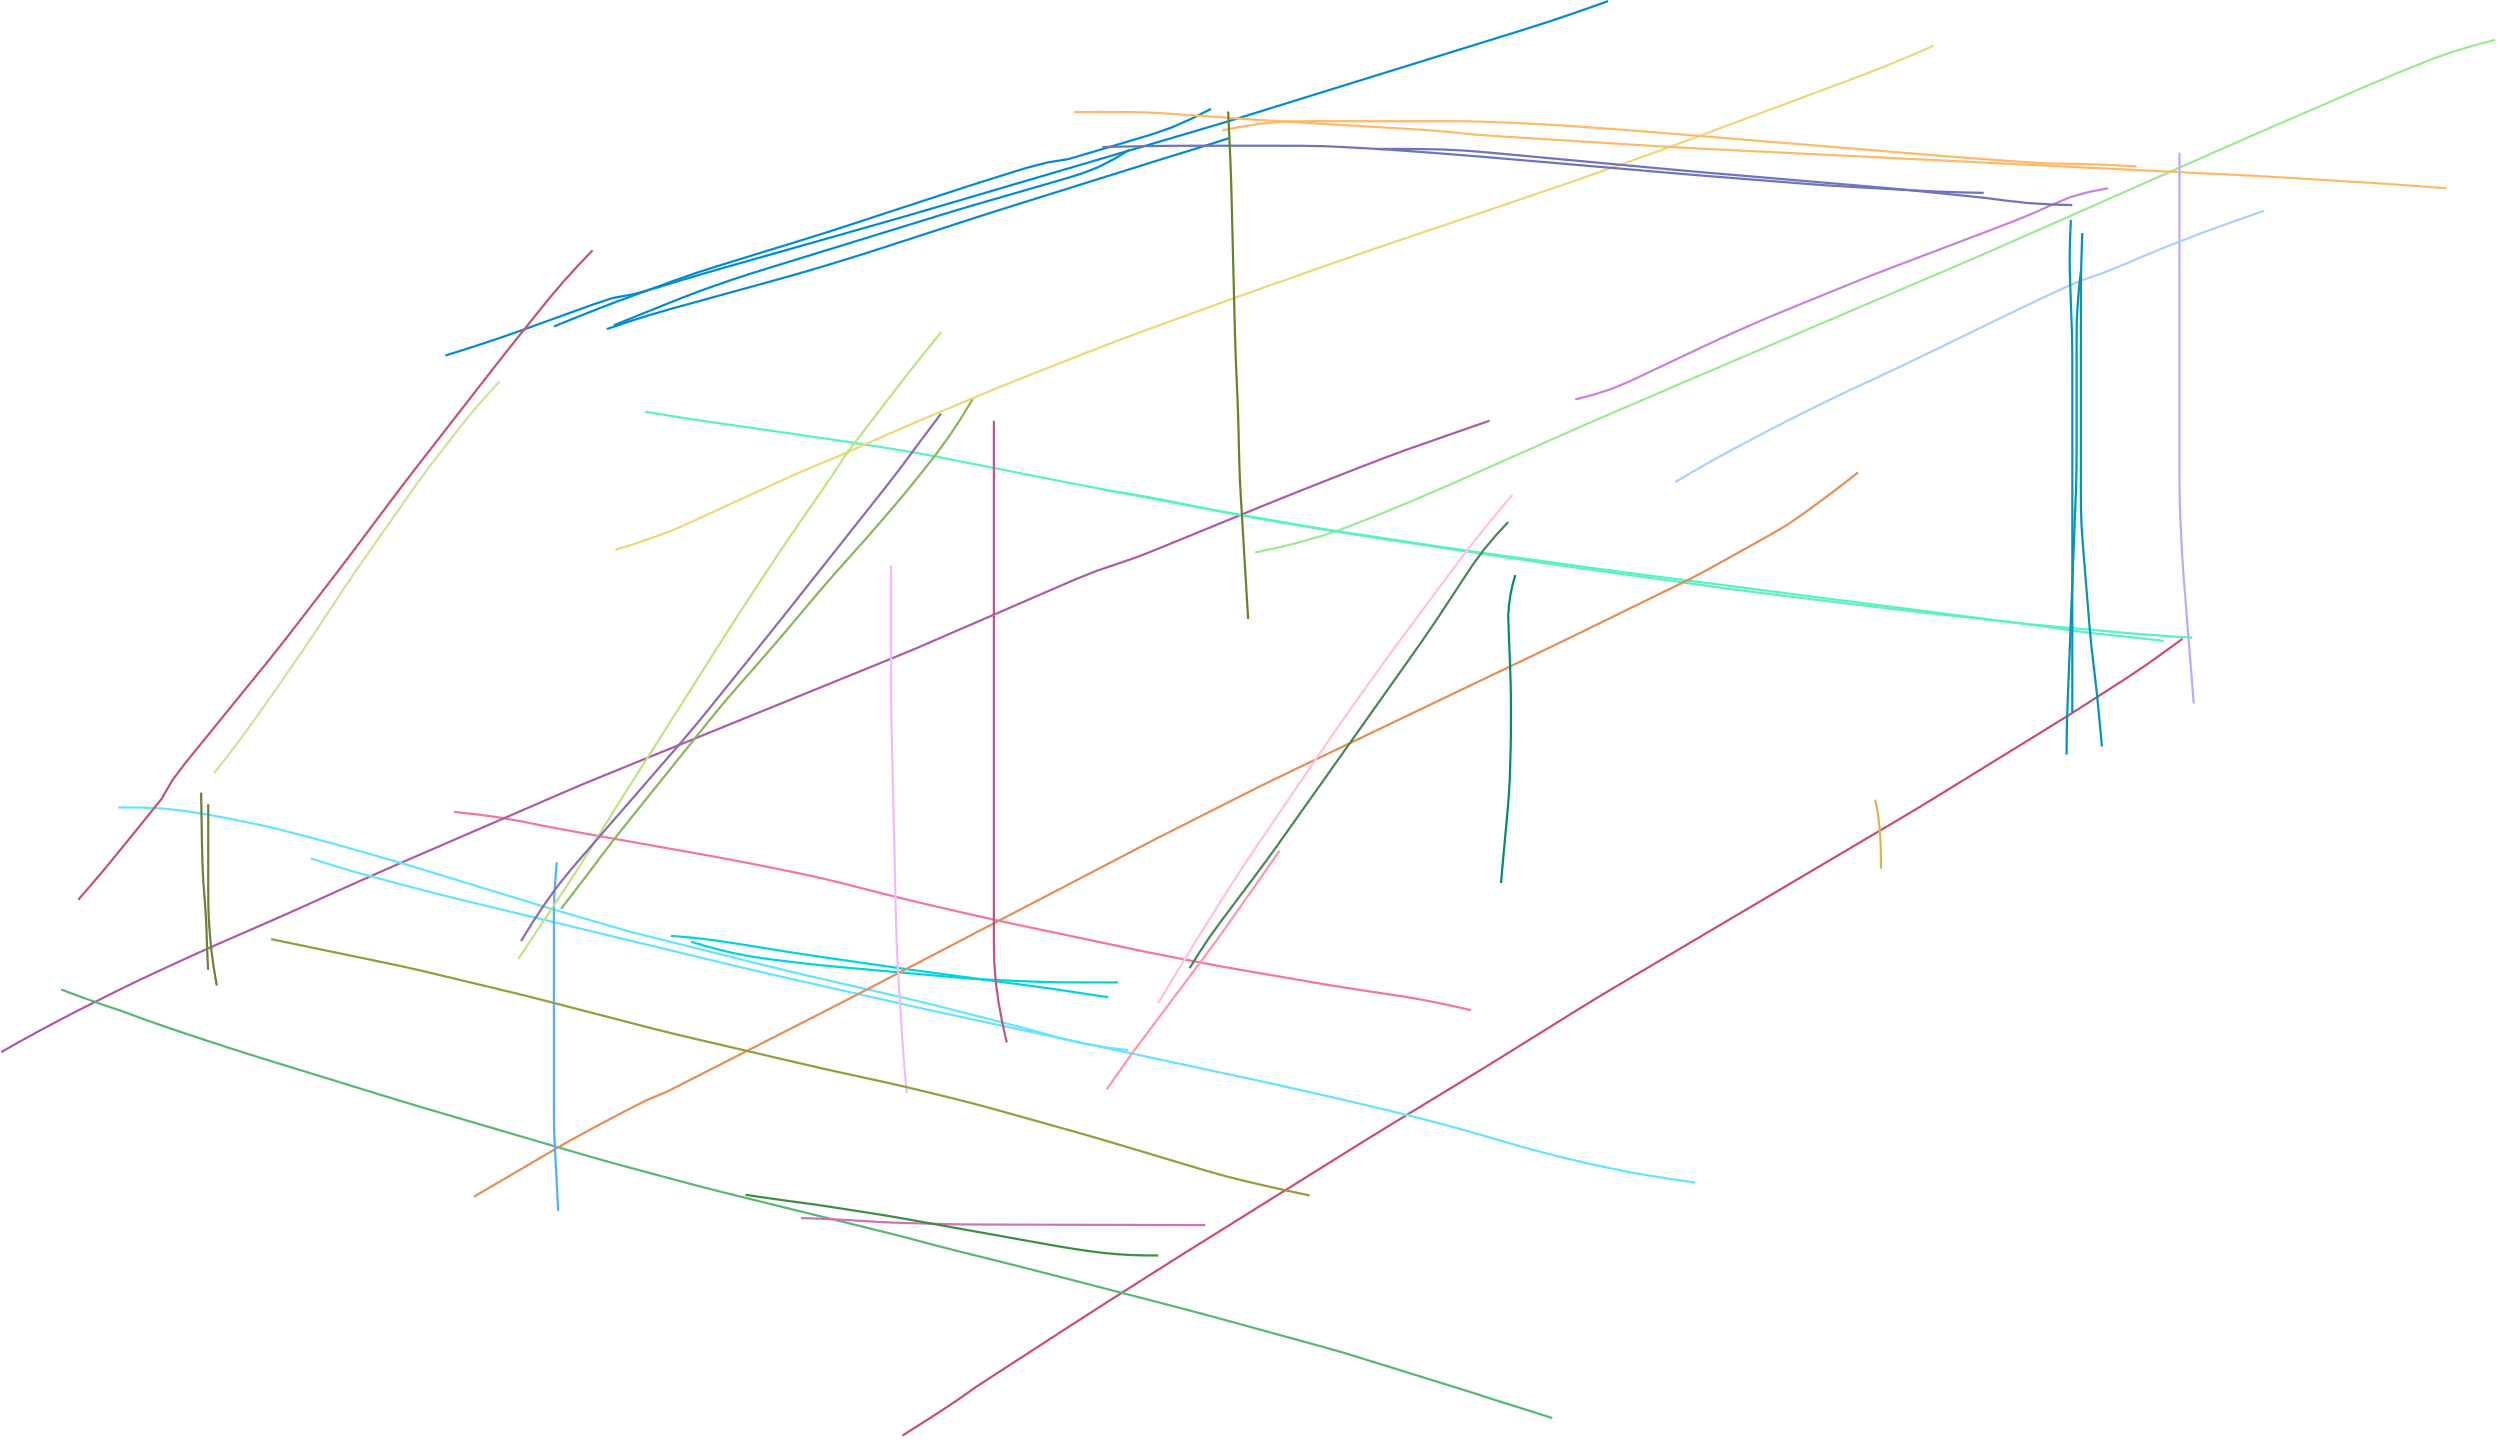 <?xml version="1.0" encoding="utf-8" ?>
<svg baseProfile="full" height="324.507" version="1.1" viewBox="0,0,563.507,324.507" width="563.507" xmlns="http://www.w3.org/2000/svg" xmlns:ev="http://www.w3.org/2001/xml-events" xmlns:xlink="http://www.w3.org/1999/xlink"><defs><style type="text/css"><![CDATA[
	.background { fill: white; }
	.line { stroke: firebrick; stroke-width: .1mm; }
	.blacksquare { fill: indigo; }
	.whitesquare { fill: white; }
]]></style></defs><rect class="background" height="100%" width="100%" x="0" y="0" /><path d="M 355.062 90.035 L 359.238 88.957 L 363.338 87.622 L 367.317 85.962 L 371.217 84.117 L 375.116 82.273 L 379.015 80.429 L 382.914 78.585 L 386.821 76.756 L 390.748 74.973 L 394.694 73.231 L 398.653 71.519 L 402.637 69.868 L 406.632 68.239 L 410.626 66.612 L 414.621 64.985 L 418.616 63.359 L 422.625 61.769 L 426.652 60.223 L 430.684 58.691 L 434.717 57.161 L 438.75 55.631 L 442.782 54.1 L 446.815 52.57 L 450.847 51.037 L 454.869 49.478 L 458.852 47.825 L 462.776 46.036 L 466.765 44.397 L 470.916 43.24 L 475.156 42.453" fill="none" id="0" stroke="#c583d9" stroke-width="0.5" /><path d="M 102.318 183.019 L 107.262 183.539 L 112.189 184.2 L 117.085 185.063 L 121.961 186.033 L 126.845 186.957 L 131.734 187.859 L 136.627 188.738 L 141.522 189.609 L 146.416 190.48 L 151.311 191.35 L 156.206 192.221 L 161.099 193.101 L 165.985 194.017 L 170.863 194.976 L 175.738 195.951 L 180.609 196.944 L 185.462 198.019 L 190.291 199.203 L 195.107 200.435 L 199.925 201.661 L 204.75 202.857 L 209.588 204.001 L 214.433 205.117 L 219.278 206.227 L 224.129 207.316 L 228.988 208.368 L 233.851 209.398 L 238.715 210.427 L 243.579 211.455 L 248.443 212.484 L 253.307 213.512 L 258.174 214.525 L 263.049 215.498 L 267.929 216.447 L 272.812 217.382 L 277.704 218.27 L 282.601 219.123 L 287.5 219.967 L 292.4 220.811 L 297.299 221.654 L 302.204 222.465 L 307.116 223.23 L 312.032 223.973 L 316.948 224.714 L 321.841 225.592 L 326.71 226.591 L 331.559 227.691" fill="none" id="1" stroke="#f375a0" stroke-width="0.5" /><path d="M 282.941 124.522 L 287.794 123.483 L 292.615 122.306 L 297.391 120.96 L 302.101 119.399 L 306.729 117.608 L 311.339 115.769 L 315.926 113.877 L 320.506 111.965 L 325.066 110.006 L 329.605 108.002 L 334.142 105.99 L 338.679 103.979 L 343.215 101.968 L 347.752 99.956 L 352.289 97.946 L 356.831 95.946 L 361.384 93.971 L 365.941 92.006 L 370.498 90.041 L 375.056 88.078 L 379.616 86.121 L 384.179 84.171 L 388.744 82.223 L 393.308 80.275 L 397.872 78.327 L 402.436 76.378 L 407 74.43 L 411.564 72.482 L 416.129 70.534 L 420.693 68.586 L 425.257 66.638 L 429.821 64.689 L 434.385 62.741 L 438.95 60.793 L 443.512 58.84 L 448.066 56.87 L 452.611 54.876 L 457.15 52.87 L 461.689 50.863 L 466.227 48.856 L 470.766 46.849 L 475.304 44.842 L 479.843 42.835 L 484.381 40.828 L 488.92 38.821 L 493.459 36.813 L 497.997 34.806 L 502.536 32.8 L 507.079 30.802 L 511.63 28.823 L 516.184 26.852 L 520.739 24.882 L 525.294 22.912 L 529.849 20.943 L 534.405 18.977 L 538.976 17.045 L 543.568 15.162 L 548.174 13.316 L 552.858 11.675 L 557.61 10.247 L 562.409 8.984" fill="none" id="2" stroke="#9de993" stroke-width="0.5" /><path d="M 0.254 237.15 L 4.604 234.694 L 8.981 232.287 L 13.393 229.944 L 17.827 227.644 L 22.288 225.396 L 26.757 223.164 L 31.25 220.98 L 35.775 218.863 L 40.31 216.77 L 44.855 214.697 L 49.419 212.666 L 53.995 210.663 L 58.574 208.664 L 63.147 206.655 L 67.709 204.621 L 72.264 202.568 L 76.816 200.51 L 81.37 198.459 L 85.935 196.429 L 90.512 194.428 L 95.095 192.442 L 99.68 190.457 L 104.264 188.472 L 108.848 186.487 L 113.432 184.502 L 118.016 182.517 L 122.601 180.532 L 127.185 178.549 L 131.782 176.593 L 136.404 174.697 L 141.031 172.814 L 145.658 170.931 L 150.284 169.048 L 154.911 167.165 L 159.538 165.282 L 164.165 163.399 L 168.792 161.516 L 173.419 159.634 L 178.046 157.751 L 182.673 155.868 L 187.3 153.985 L 191.927 152.102 L 196.554 150.219 L 201.181 148.336 L 205.8 146.433 L 210.387 144.456 L 214.971 142.47 L 219.554 140.483 L 224.138 138.497 L 228.721 136.51 L 233.305 134.524 L 237.888 132.537 L 242.472 130.551 L 247.107 128.696 L 251.84 127.102 L 256.558 125.467 L 261.201 123.625 L 265.823 121.73 L 270.445 119.836 L 275.068 117.942 L 279.69 116.048 L 284.314 114.157 L 288.945 112.284 L 293.584 110.432 L 298.227 108.589 L 302.875 106.759 L 307.532 104.95 L 312.194 103.157 L 316.877 101.418 L 321.596 99.778 L 326.305 98.112 L 331.022 96.467 L 335.744 94.837" fill="none" id="3" stroke="#ad5ba7" stroke-width="0.5" /><path d="M 248.813 110.408 L 253.68 111.167 L 258.536 111.992 L 263.377 112.902 L 268.2 113.904 L 273.033 114.856 L 277.884 115.715 L 282.736 116.565 L 287.588 117.415 L 292.44 118.264 L 297.297 119.086 L 302.164 119.848 L 307.034 120.585 L 311.905 121.319 L 316.776 122.053 L 321.647 122.787 L 326.518 123.519 L 331.393 124.229 L 336.271 124.909 L 341.151 125.579 L 346.032 126.248 L 350.912 126.918 L 355.792 127.587 L 360.672 128.257 L 365.553 128.92 L 370.437 129.563 L 375.323 130.192 L 380.208 130.822 L 385.094 131.452 L 389.979 132.082 L 394.865 132.712 L 399.75 133.341 L 404.636 133.971 L 409.521 134.601 L 414.407 135.231 L 419.292 135.861 L 424.178 136.49 L 429.063 137.12 L 433.949 137.75 L 438.834 138.38 L 443.72 139.01 L 448.605 139.639 L 453.491 140.269 L 458.376 140.9 L 463.259 141.55 L 468.131 142.274 L 473.019 142.887 L 477.921 143.373 L 482.817 143.917 L 487.713 144.458" fill="none" id="4" stroke="#58f2c3" stroke-width="0.5" /><path d="M 145.461 92.8 L 150.361 93.611 L 155.264 94.394 L 160.176 95.124 L 165.092 95.826 L 170.008 96.534 L 174.923 97.243 L 179.838 97.951 L 184.753 98.661 L 189.666 99.38 L 194.574 100.14 L 199.478 100.92 L 204.38 101.715 L 209.269 102.585 L 214.143 103.534 L 219.015 104.498 L 223.887 105.461 L 228.758 106.424 L 233.63 107.387 L 238.502 108.349 L 243.376 109.3 L 248.254 110.23 L 253.133 111.151 L 258.013 112.072 L 262.893 112.992 L 267.773 113.913 L 272.653 114.833 L 277.533 115.753 L 282.416 116.656 L 287.308 117.513 L 292.205 118.334 L 297.104 119.148 L 302.003 119.958 L 306.907 120.743 L 311.816 121.493 L 316.727 122.228 L 321.638 122.962 L 326.55 123.697 L 331.461 124.431 L 336.372 125.166 L 341.283 125.9 L 346.195 126.634 L 351.109 127.353 L 356.026 128.048 L 360.944 128.732 L 365.863 129.416 L 370.781 130.1 L 375.7 130.784 L 380.619 131.468 L 385.537 132.151 L 390.457 132.824 L 395.382 133.463 L 400.311 134.07 L 405.24 134.671 L 410.17 135.271 L 415.099 135.872 L 420.029 136.472 L 424.958 137.072 L 429.889 137.661 L 434.824 138.214 L 439.76 138.759 L 444.696 139.304 L 449.632 139.85 L 454.568 140.392 L 459.508 140.902 L 464.453 141.353 L 469.4 141.791 L 474.346 142.229 L 479.292 142.677 L 484.242 143.075 L 489.196 143.417 L 494.152 143.73" fill="none" id="5" stroke="#58f2c3" stroke-width="0.5" /><path d="M 203.415 323.585 L 207.632 320.901 L 211.842 318.205 L 216.005 315.439 L 220.088 312.556 L 224.278 309.831 L 228.473 307.113 L 232.668 304.395 L 236.863 301.677 L 241.058 298.959 L 245.259 296.25 L 249.471 293.559 L 253.689 290.876 L 257.907 288.194 L 262.127 285.516 L 266.357 282.852 L 270.596 280.203 L 274.837 277.557 L 279.078 274.912 L 283.319 272.266 L 287.56 269.62 L 291.801 266.975 L 296.042 264.329 L 300.283 261.684 L 304.524 259.039 L 308.771 256.402 L 313.029 253.785 L 317.297 251.183 L 321.567 248.584 L 325.837 245.986 L 330.108 243.388 L 334.372 240.781 L 338.625 238.155 L 342.871 235.516 L 347.115 232.876 L 351.359 230.235 L 355.605 227.598 L 359.867 224.985 L 364.153 222.415 L 368.455 219.869 L 372.759 217.328 L 377.063 214.786 L 381.367 212.244 L 385.671 209.702 L 389.975 207.161 L 394.279 204.619 L 398.583 202.077 L 402.887 199.535 L 407.192 196.994 L 411.496 194.452 L 415.8 191.91 L 420.104 189.369 L 424.408 186.827 L 428.709 184.281 L 432.998 181.713 L 437.263 179.106 L 441.519 176.485 L 445.774 173.863 L 450.03 171.24 L 454.285 168.618 L 458.54 165.995 L 462.795 163.372 L 467.041 160.734 L 471.255 158.046 L 475.451 155.33 L 479.661 152.635 L 483.801 149.834 L 487.876 146.939 L 491.918 143.999" fill="none" id="6" stroke="#c94e76" stroke-width="0.5" /><path d="M 13.776 223.035 L 18.458 224.787 L 23.167 226.464 L 27.901 228.067 L 32.592 229.793 L 37.309 231.448 L 42.041 233.058 L 46.791 234.615 L 51.543 236.166 L 56.302 237.693 L 61.078 239.17 L 65.855 240.64 L 70.633 242.11 L 75.41 243.581 L 80.187 245.051 L 84.965 246.522 L 89.744 247.987 L 94.53 249.428 L 99.325 250.841 L 104.121 252.249 L 108.918 253.656 L 113.714 255.064 L 118.51 256.471 L 123.307 257.878 L 128.103 259.285 L 132.903 260.681 L 137.714 262.036 L 142.538 263.347 L 147.365 264.644 L 152.193 265.941 L 157.023 267.225 L 161.865 268.469 L 166.715 269.677 L 171.569 270.872 L 176.422 272.067 L 181.276 273.262 L 186.13 274.457 L 190.983 275.651 L 195.837 276.846 L 200.691 278.042 L 205.532 279.285 L 210.359 280.583 L 215.199 281.831 L 220.05 283.036 L 224.901 284.242 L 229.749 285.459 L 234.592 286.697 L 239.432 287.946 L 244.271 289.198 L 249.111 290.449 L 253.95 291.701 L 258.789 292.952 L 263.628 294.205 L 268.464 295.471 L 273.291 296.768 L 278.113 298.085 L 282.934 299.406 L 287.755 300.726 L 292.576 302.047 L 297.397 303.37 L 302.208 304.724 L 306.988 306.187 L 311.762 307.667 L 316.537 309.147 L 321.311 310.626 L 326.086 312.106 L 330.86 313.586 L 335.615 315.129 L 340.383 316.63 L 345.153 318.122 L 349.911 319.656" fill="none" id="7" stroke="#57b870" stroke-width="0.5" /><path d="M 180.556 274.547 L 183.592 274.654 L 186.628 274.78 L 189.663 274.928 L 192.696 275.1 L 195.728 275.287 L 198.761 275.469 L 201.797 275.592 L 204.834 275.686 L 207.871 275.769 L 210.908 275.85 L 213.946 275.926 L 216.983 275.984 L 220.022 276.007 L 223.06 276.019 L 226.098 276.027 L 229.136 276.035 L 232.175 276.043 L 235.213 276.051 L 238.251 276.059 L 241.29 276.067 L 244.328 276.075 L 247.366 276.083 L 250.405 276.091 L 253.443 276.099 L 256.481 276.107 L 259.519 276.115 L 262.558 276.123 L 265.596 276.131 L 268.634 276.139 L 271.673 276.147" fill="none" id="8" stroke="#d271bb" stroke-width="0.5" /><path d="M 167.999 269.308 L 171.104 269.765 L 174.21 270.211 L 177.318 270.645 L 180.428 271.062 L 183.536 271.49 L 186.641 271.948 L 189.742 272.428 L 192.842 272.912 L 195.942 273.396 L 199.043 273.88 L 202.136 274.406 L 205.226 274.955 L 208.315 275.508 L 211.403 276.062 L 214.492 276.616 L 217.581 277.17 L 220.669 277.724 L 223.758 278.278 L 226.847 278.832 L 229.936 279.386 L 233.024 279.94 L 236.113 280.494 L 239.204 281.037 L 242.301 281.539 L 245.405 281.998 L 248.518 282.39 L 251.642 282.685 L 254.773 282.878 L 257.91 282.971 L 261.048 282.986" fill="none" id="9" stroke="#3d8e43" stroke-width="0.5" /><path d="M 151.257 210.957 L 154.562 211.229 L 157.863 211.558 L 161.155 211.958 L 164.436 212.439 L 167.712 212.959 L 170.986 213.487 L 174.261 214.016 L 177.535 214.54 L 180.813 215.05 L 184.093 215.539 L 187.375 216.016 L 190.658 216.49 L 193.941 216.964 L 197.223 217.438 L 200.506 217.909 L 203.791 218.372 L 207.076 218.824 L 210.363 219.268 L 213.65 219.709 L 216.938 220.151 L 220.225 220.592 L 223.512 221.033 L 226.799 221.474 L 230.086 221.916 L 233.373 222.36 L 236.658 222.819 L 239.94 223.298 L 243.22 223.79 L 246.5 224.283 L 249.779 224.781" fill="none" id="10" stroke="#00d4db" stroke-width="0.5" /><path d="M 155.764 212.267 L 158.863 213.185 L 161.983 214.028 L 165.125 214.786 L 168.293 215.423 L 171.483 215.936 L 174.687 216.365 L 177.895 216.758 L 181.104 217.138 L 184.317 217.492 L 187.533 217.808 L 190.752 218.101 L 193.971 218.39 L 197.191 218.678 L 200.41 218.967 L 203.629 219.255 L 206.848 219.543 L 210.067 219.832 L 213.286 220.12 L 216.506 220.404 L 219.728 220.657 L 222.956 220.83 L 226.184 220.976 L 229.413 221.115 L 232.643 221.247 L 235.873 221.353 L 239.104 221.415 L 242.336 221.436 L 245.568 221.439 L 248.8 221.44 L 252.033 221.434" fill="none" id="11" stroke="#00d4db" stroke-width="0.5" /><path d="M 70.121 193.496 L 74.819 194.994 L 79.54 196.421 L 84.295 197.726 L 89.063 198.988 L 93.83 200.25 L 98.602 201.493 L 103.389 202.678 L 108.183 203.838 L 112.976 204.995 L 117.77 206.153 L 122.564 207.31 L 127.358 208.468 L 132.151 209.625 L 136.945 210.783 L 141.739 211.94 L 146.533 213.098 L 151.326 214.255 L 156.12 215.413 L 160.914 216.57 L 165.708 217.727 L 170.507 218.86 L 175.315 219.959 L 180.125 221.046 L 184.935 222.133 L 189.746 223.22 L 194.556 224.307 L 199.366 225.394 L 204.176 226.481 L 208.988 227.561 L 213.806 228.614 L 218.628 229.648 L 223.45 230.681 L 228.272 231.714 L 233.094 232.748 L 237.916 233.781 L 242.738 234.814 L 247.56 235.848 L 252.382 236.881 L 257.204 237.914 L 262.026 238.948 L 266.848 239.981 L 271.67 241.014 L 276.492 242.047 L 281.314 243.082 L 286.132 244.132 L 290.944 245.215 L 295.754 246.302 L 300.563 247.395 L 305.367 248.51 L 310.167 249.64 L 314.965 250.781 L 319.749 251.978 L 324.517 253.236 L 329.279 254.517 L 334.021 255.871 L 338.75 257.27 L 343.491 258.627 L 348.256 259.9 L 353.035 261.114 L 357.841 262.222 L 362.658 263.277 L 367.493 264.248 L 372.353 265.087 L 377.225 265.85 L 382.107 266.543" fill="none" id="12" stroke="#64e4ff" stroke-width="0.5" /><path d="M 26.655 182 L 31.646 182.013 L 36.631 182.242 L 41.593 182.777 L 46.521 183.567 L 51.428 184.474 L 56.32 185.463 L 61.199 186.514 L 66.035 187.746 L 70.858 189.03 L 75.681 190.314 L 80.482 191.677 L 85.28 193.049 L 90.075 194.432 L 94.853 195.874 L 99.626 197.332 L 104.399 198.791 L 109.172 200.25 L 113.945 201.708 L 118.717 203.167 L 123.49 204.625 L 128.28 206.028 L 133.072 207.42 L 137.865 208.813 L 142.664 210.182 L 147.505 211.394 L 152.348 212.599 L 157.192 213.803 L 162.035 215.008 L 166.878 216.213 L 171.721 217.418 L 176.565 218.617 L 181.424 219.758 L 186.287 220.88 L 191.15 222.002 L 196.013 223.123 L 200.876 224.245 L 205.738 225.37 L 210.589 226.545 L 215.424 227.779 L 220.26 229.014 L 225.095 230.25 L 229.927 231.5 L 234.743 232.808 L 239.552 234.142 L 244.41 235.284 L 249.333 236.105 L 254.286 236.713" fill="none" id="13" stroke="#64e4ff" stroke-width="0.5" /><path d="M 106.825 269.745 L 111.109 267.236 L 115.392 264.724 L 119.674 262.212 L 123.959 259.704 L 128.251 257.21 L 132.608 254.829 L 136.995 252.506 L 141.383 250.183 L 145.817 247.95 L 150.399 246.039 L 154.822 243.784 L 159.245 241.53 L 163.669 239.275 L 168.092 237.02 L 172.515 234.766 L 176.938 232.511 L 181.361 230.257 L 185.785 228.002 L 190.201 225.735 L 194.606 223.444 L 199.009 221.15 L 203.411 218.855 L 207.814 216.561 L 212.216 214.266 L 216.619 211.972 L 221.022 209.677 L 225.424 207.383 L 229.827 205.088 L 234.23 202.794 L 238.632 200.499 L 243.035 198.205 L 247.437 195.91 L 251.84 193.616 L 256.243 191.321 L 260.651 189.038 L 265.077 186.788 L 269.509 184.551 L 273.941 182.314 L 278.373 180.077 L 282.805 177.84 L 287.255 175.639 L 291.734 173.497 L 296.212 171.354 L 300.691 169.211 L 305.169 167.069 L 309.648 164.926 L 314.126 162.784 L 318.605 160.641 L 323.083 158.499 L 327.562 156.356 L 332.041 154.214 L 336.519 152.071 L 340.998 149.928 L 345.476 147.786 L 349.954 145.641 L 354.421 143.475 L 358.88 141.294 L 363.34 139.112 L 367.8 136.93 L 372.259 134.748 L 376.717 132.564 L 381.175 130.379 L 385.56 128.05 L 389.896 125.633 L 394.233 123.216 L 398.569 120.798 L 402.856 118.294 L 406.937 115.466 L 410.942 112.533 L 414.901 109.538 L 418.812 106.479" fill="none" id="14" stroke="#e68e54" stroke-width="0.5" /><path d="M 125.499 194.369 L 125.266 196.979 L 125.074 199.593 L 124.933 202.209 L 124.862 204.829 L 124.856 207.45 L 124.855 210.071 L 124.855 212.692 L 124.855 215.312 L 124.855 217.933 L 124.855 220.554 L 124.855 223.175 L 124.855 225.796 L 124.855 228.416 L 124.855 231.037 L 124.855 233.658 L 124.855 236.279 L 124.855 238.9 L 124.855 241.521 L 124.855 244.141 L 124.855 246.762 L 124.855 249.383 L 124.861 252.004 L 124.891 254.624 L 125.001 257.243 L 125.133 259.86 L 125.27 262.477 L 125.408 265.094 L 125.545 267.712 L 125.683 270.329 L 125.821 272.946" fill="none" id="15" stroke="#54aeff" stroke-width="0.5" /><path d="M 138.7 123.94 L 143.441 122.435 L 148.147 120.826 L 152.786 119.032 L 157.312 116.969 L 161.835 114.898 L 166.356 112.823 L 170.876 110.748 L 175.397 108.674 L 179.926 106.617 L 184.506 104.676 L 189.101 102.771 L 193.654 100.77 L 198.2 98.75 L 202.751 96.742 L 207.32 94.777 L 211.905 92.848 L 216.492 90.925 L 221.08 89.002 L 225.675 87.098 L 230.29 85.242 L 234.917 83.417 L 239.546 81.596 L 244.175 79.776 L 248.809 77.967 L 253.459 76.201 L 258.126 74.481 L 262.799 72.776 L 267.472 71.072 L 272.145 69.368 L 276.821 67.673 L 281.505 65.998 L 286.194 64.339 L 290.885 62.684 L 295.576 61.03 L 300.268 59.378 L 304.965 57.741 L 309.671 56.13 L 314.381 54.532 L 319.092 52.935 L 323.803 51.338 L 328.514 49.742 L 333.225 48.145 L 337.936 46.548 L 342.647 44.951 L 347.357 43.353 L 352.064 41.745 L 356.762 40.11 L 361.451 38.452 L 366.139 36.789 L 370.826 35.123 L 375.505 33.434 L 380.17 31.709 L 384.832 29.974 L 389.493 28.237 L 394.154 26.5 L 398.815 24.764 L 403.476 23.027 L 408.137 21.291 L 412.799 19.554 L 417.46 17.817 L 422.104 16.037 L 426.721 14.187 L 431.316 12.281 L 435.876 10.294" fill="none" id="16" stroke="#eed973" stroke-width="0.5" /><path d="M 100.386 80.14 L 105.14 78.646 L 109.878 77.103 L 114.599 75.508 L 119.292 73.829 L 123.979 72.136 L 128.665 70.442 L 133.352 68.749 L 138.071 67.179 L 142.968 66.273 L 147.765 64.922 L 152.533 63.474 L 157.306 62.042 L 162.093 60.656 L 166.887 59.294 L 171.681 57.935 L 176.476 56.577 L 181.271 55.219 L 186.066 53.861 L 190.86 52.503 L 195.655 51.145 L 200.449 49.782 L 205.238 48.404 L 210.021 47.007 L 214.803 45.602 L 219.584 44.197 L 224.365 42.791 L 229.146 41.386 L 233.927 39.98 L 238.708 38.575 L 243.489 37.169 L 248.27 35.764 L 253.052 34.358 L 257.833 32.953 L 262.614 31.547 L 267.395 30.142 L 272.175 28.733 L 276.95 27.306 L 281.714 25.845 L 286.474 24.37 L 291.234 22.893 L 295.993 21.416 L 300.753 19.939 L 305.512 18.462 L 310.272 16.985 L 315.031 15.508 L 319.791 14.031 L 324.55 12.554 L 329.31 11.077 L 334.069 9.6 L 338.829 8.123 L 343.588 6.644 L 348.337 5.135 L 353.062 3.55 L 357.772 1.922 L 362.467 0.254" fill="none" id="17" stroke="#008bd4" stroke-width="0.5" /><path d="M 138.378 73.301 L 142.181 71.769 L 145.985 70.238 L 149.789 68.707 L 153.596 67.185 L 157.424 65.716 L 161.285 64.338 L 165.16 62.998 L 169.058 61.725 L 172.973 60.506 L 176.891 59.299 L 180.81 58.092 L 184.728 56.885 L 188.647 55.678 L 192.566 54.471 L 196.484 53.264 L 200.403 52.057 L 204.321 50.85 L 208.24 49.643 L 212.159 48.438 L 216.082 47.246 L 220.014 46.081 L 223.952 44.939 L 227.891 43.802 L 231.831 42.666 L 235.77 41.529 L 239.708 40.386 L 243.629 39.186 L 247.455 37.715 L 251.107 35.854 L 254.608 33.722" fill="none" id="18" stroke="#008bd4" stroke-width="0.5" /><path d="M 124.855 73.592 L 129.376 71.751 L 133.913 69.949 L 138.469 68.195 L 143.048 66.503 L 147.634 64.83 L 152.22 63.159 L 156.828 61.545 L 161.477 60.058 L 166.141 58.617 L 170.807 57.18 L 175.472 55.744 L 180.138 54.307 L 184.799 52.858 L 189.448 51.37 L 194.089 49.855 L 198.728 48.336 L 203.368 46.818 L 208.007 45.299 L 212.647 43.781 L 217.288 42.268 L 221.937 40.781 L 226.597 39.324 L 231.258 37.876 L 235.98 36.638 L 240.8 35.866 L 245.482 34.485 L 250.163 33.099 L 254.843 31.712 L 259.523 30.323 L 264.132 28.715 L 268.6 26.75 L 272.96 24.554" fill="none" id="19" stroke="#008bd4" stroke-width="0.5" /><path d="M 136.768 74.174 L 141.403 72.6 L 146.068 71.115 L 150.769 69.749 L 155.487 68.447 L 160.207 67.148 L 164.927 65.849 L 169.647 64.55 L 174.366 63.25 L 179.081 61.934 L 183.782 60.568 L 188.468 59.151 L 193.146 57.711 L 197.811 56.225 L 202.467 54.714 L 207.122 53.201 L 211.778 51.688 L 216.434 50.175 L 221.091 48.668 L 225.756 47.185 L 230.427 45.719 L 235.098 44.256 L 239.77 42.793 L 244.441 41.33 L 249.113 39.867 L 253.785 38.404 L 258.456 36.941 L 263.126 35.472 L 267.809 34.047 L 272.48 32.584 L 277.146 31.102" fill="none" id="20" stroke="#008bd4" stroke-width="0.5" /><path d="M 242.052 25.282 L 247.05 25.239 L 252.049 25.254 L 257.048 25.293 L 262.041 25.534 L 267.028 25.873 L 272.015 26.218 L 277.002 26.563 L 281.989 26.906 L 286.977 27.237 L 291.966 27.539 L 296.956 27.837 L 301.946 28.134 L 306.936 28.432 L 311.926 28.73 L 316.916 29.027 L 321.905 29.345 L 326.885 29.77 L 331.857 30.283 L 336.842 30.656 L 341.831 30.968 L 346.82 31.28 L 351.809 31.592 L 356.798 31.904 L 361.787 32.216 L 366.777 32.528 L 371.766 32.84 L 376.755 33.143 L 381.746 33.419 L 386.739 33.671 L 391.732 33.916 L 396.725 34.161 L 401.718 34.406 L 406.71 34.651 L 411.703 34.896 L 416.696 35.142 L 421.689 35.387 L 426.682 35.632 L 431.675 35.877 L 436.667 36.122 L 441.66 36.367 L 446.653 36.613 L 451.646 36.858 L 456.639 37.103 L 461.632 37.348 L 466.624 37.593 L 471.617 37.838 L 476.61 38.083 L 481.603 38.329 L 486.596 38.574 L 491.589 38.819 L 496.581 39.064 L 501.574 39.309 L 506.567 39.558 L 511.558 39.83 L 516.548 40.13 L 521.538 40.434 L 526.527 40.739 L 531.517 41.043 L 536.506 41.349 L 541.493 41.698 L 546.478 42.065 L 551.462 42.453" fill="none" id="21" stroke="#fdb968" stroke-width="0.5" /><path d="M 275.536 29.356 L 280.368 28.437 L 285.239 27.755 L 290.141 27.353 L 295.059 27.32 L 299.978 27.319 L 304.896 27.319 L 309.815 27.319 L 314.734 27.319 L 319.652 27.319 L 324.571 27.319 L 329.489 27.323 L 334.407 27.441 L 339.321 27.636 L 344.236 27.847 L 349.148 28.095 L 354.056 28.414 L 358.963 28.762 L 363.869 29.112 L 368.773 29.485 L 373.676 29.881 L 378.578 30.283 L 383.48 30.686 L 388.382 31.089 L 393.284 31.492 L 398.186 31.895 L 403.089 32.297 L 407.991 32.7 L 412.893 33.103 L 417.795 33.506 L 422.697 33.909 L 427.599 34.312 L 432.501 34.714 L 437.403 35.116 L 442.307 35.506 L 447.212 35.872 L 452.117 36.229 L 457.023 36.58 L 461.934 36.861 L 466.852 36.923 L 471.769 37.036 L 476.684 37.241 L 481.595 37.505" fill="none" id="22" stroke="#fdb968" stroke-width="0.5" /><path d="M 310.631 33.576 L 315.538 33.557 L 320.446 33.602 L 325.353 33.699 L 330.254 33.95 L 335.146 34.351 L 340.033 34.799 L 344.92 35.252 L 349.807 35.706 L 354.694 36.159 L 359.581 36.613 L 364.467 37.066 L 369.354 37.52 L 374.241 37.973 L 379.129 38.42 L 384.018 38.85 L 388.907 39.269 L 393.798 39.686 L 398.688 40.103 L 403.578 40.521 L 408.468 40.938 L 413.358 41.355 L 418.248 41.772 L 423.138 42.192 L 428.026 42.634 L 432.909 43.125 L 437.792 43.615 L 442.675 44.107 L 447.556 44.622 L 452.424 45.25 L 457.303 45.779 L 462.202 46.078 L 467.107 46.236" fill="none" id="23" stroke="#6f73bc" stroke-width="0.5" /><path d="M 248.491 33.14 L 253.466 33.031 L 258.442 32.942 L 263.417 32.869 L 268.393 32.85 L 273.37 32.849 L 278.346 32.849 L 283.322 32.849 L 288.299 32.849 L 293.275 32.86 L 298.25 32.948 L 303.221 33.165 L 308.19 33.441 L 313.157 33.745 L 318.121 34.094 L 323.083 34.466 L 328.045 34.845 L 333.005 35.245 L 337.964 35.665 L 342.922 36.091 L 347.88 36.517 L 352.838 36.943 L 357.796 37.37 L 362.754 37.796 L 367.712 38.222 L 372.67 38.648 L 377.628 39.073 L 382.587 39.491 L 387.547 39.892 L 392.508 40.284 L 397.469 40.674 L 402.43 41.064 L 407.391 41.453 L 412.353 41.826 L 417.32 42.127 L 422.289 42.406 L 427.257 42.683 L 432.226 42.959 L 437.196 43.203 L 442.17 43.364 L 447.145 43.471" fill="none" id="24" stroke="#6f73bc" stroke-width="0.5" /><path d="M 212.109 74.902 L 209.039 78.687 L 205.998 82.494 L 202.992 86.329 L 200.023 90.193 L 197.059 94.061 L 194.096 97.929 L 191.132 101.797 L 188.458 105.871 L 185.719 109.901 L 182.937 113.902 L 180.155 117.902 L 177.408 121.927 L 174.704 125.98 L 172.014 130.044 L 169.325 134.107 L 166.656 138.184 L 164.027 142.287 L 161.418 146.402 L 158.808 150.517 L 156.198 154.632 L 153.588 158.747 L 150.979 162.862 L 148.369 166.977 L 145.759 171.092 L 143.149 175.207 L 140.54 179.323 L 137.941 183.445 L 135.383 187.592 L 132.834 191.745 L 130.241 195.87 L 127.569 199.945 L 124.878 204.008 L 122.187 208.071 L 119.497 212.133 L 116.806 216.196" fill="none" id="25" stroke="#bee481" stroke-width="0.5" /><path d="M 212.109 93.237 L 209.164 97.16 L 206.222 101.086 L 203.316 105.038 L 200.32 108.923 L 197.281 112.774 L 194.237 116.62 L 191.192 120.467 L 188.148 124.313 L 185.103 128.16 L 182.059 132.006 L 179.014 135.852 L 175.964 139.695 L 172.9 143.526 L 169.823 147.346 L 166.745 151.166 L 163.667 154.986 L 160.589 158.806 L 157.496 162.613 L 154.343 166.371 L 151.142 170.088 L 147.927 173.794 L 144.712 177.499 L 141.497 181.204 L 138.281 184.908 L 135.066 188.613 L 131.85 192.318 L 128.658 196.043 L 125.576 199.859 L 122.733 203.856 L 120.026 207.947 L 117.45 212.121" fill="none" id="26" stroke="#8f6aaf" stroke-width="0.5" /><path d="M 126.465 204.846 L 129.483 200.956 L 132.469 197.041 L 135.414 193.096 L 138.408 189.187 L 141.474 185.335 L 144.554 181.494 L 147.634 177.653 L 150.714 173.813 L 153.794 169.972 L 156.875 166.131 L 159.957 162.292 L 163.078 158.484 L 166.288 154.751 L 169.535 151.05 L 172.782 147.349 L 175.995 143.619 L 179.17 139.856 L 182.333 136.083 L 185.52 132.331 L 188.759 128.623 L 192.036 124.948 L 195.311 121.272 L 198.547 117.562 L 201.754 113.826 L 204.903 110.042 L 207.994 106.209 L 211.03 102.334 L 213.93 98.355 L 216.638 94.244 L 219.192 90.035" fill="none" id="27" stroke="#8bb658" stroke-width="0.5" /><path d="M 491.254 34.449 L 491.254 38.591 L 491.254 42.732 L 491.254 46.873 L 491.254 51.014 L 491.254 55.156 L 491.254 59.297 L 491.254 63.438 L 491.254 67.579 L 491.254 71.721 L 491.254 75.862 L 491.254 80.003 L 491.254 84.144 L 491.254 88.286 L 491.254 92.427 L 491.254 96.568 L 491.254 100.71 L 491.254 104.851 L 491.267 108.992 L 491.333 113.133 L 491.478 117.272 L 491.668 121.408 L 491.887 125.544 L 492.175 129.675 L 492.499 133.804 L 492.828 137.932 L 493.157 142.06 L 493.487 146.188 L 493.816 150.316 L 494.145 154.444 L 494.474 158.573" fill="none" id="28" stroke="#bbabff" stroke-width="0.5" /><path d="M 276.824 25.136 L 277.005 28.948 L 277.179 32.76 L 277.348 36.572 L 277.487 40.385 L 277.593 44.199 L 277.688 48.014 L 277.782 51.829 L 277.876 55.643 L 277.97 59.458 L 278.064 63.272 L 278.158 67.087 L 278.253 70.902 L 278.351 74.716 L 278.469 78.53 L 278.615 82.343 L 278.777 86.156 L 278.939 89.968 L 279.079 93.781 L 279.181 97.595 L 279.268 101.411 L 279.37 105.225 L 279.524 109.038 L 279.737 112.847 L 279.965 116.656 L 280.193 120.465 L 280.42 124.274 L 280.648 128.083 L 280.876 131.892 L 281.104 135.701 L 281.332 139.51" fill="none" id="29" stroke="#658424" stroke-width="0.5" /><path d="M 200.84 127.433 L 200.84 131.399 L 200.84 135.365 L 200.84 139.331 L 200.84 143.297 L 200.84 147.262 L 200.84 151.228 L 200.843 155.194 L 200.874 159.16 L 200.949 163.125 L 201.039 167.09 L 201.13 171.055 L 201.221 175.02 L 201.312 178.985 L 201.403 182.95 L 201.495 186.915 L 201.586 190.88 L 201.677 194.845 L 201.768 198.81 L 201.859 202.775 L 201.95 206.74 L 202.048 210.704 L 202.185 214.668 L 202.4 218.628 L 202.651 222.586 L 202.905 226.544 L 203.16 230.501 L 203.415 234.459 L 203.683 238.416 L 204.013 242.368 L 204.381 246.317" fill="none" id="30" stroke="#f1b9ff" stroke-width="0.5" /><path d="M 61.105 211.685 L 65.925 212.683 L 70.745 213.682 L 75.564 214.68 L 80.384 215.678 L 85.204 216.677 L 90.022 217.681 L 94.823 218.768 L 99.611 219.908 L 104.398 221.054 L 109.184 222.201 L 113.971 223.348 L 118.753 224.512 L 123.522 225.73 L 128.287 226.965 L 133.051 228.2 L 137.816 229.434 L 142.58 230.669 L 147.346 231.9 L 152.125 233.08 L 156.915 234.211 L 161.708 235.33 L 166.501 236.449 L 171.294 237.568 L 176.087 238.687 L 180.88 239.806 L 185.677 240.907 L 190.483 241.972 L 195.292 243.019 L 200.1 244.075 L 204.897 245.173 L 209.683 246.325 L 214.464 247.495 L 219.235 248.702 L 223.987 249.987 L 228.727 251.313 L 233.467 252.639 L 238.207 253.965 L 242.945 255.296 L 247.676 256.653 L 252.394 258.057 L 257.109 259.469 L 261.824 260.882 L 266.539 262.294 L 271.255 263.702 L 275.988 265.054 L 280.765 266.241 L 285.557 267.362 L 290.362 268.43 L 295.176 269.454" fill="none" id="31" stroke="#989c37" stroke-width="0.5" /><path d="M 224.021 94.837 L 224.021 99.516 L 224.021 104.196 L 224.021 108.875 L 224.021 113.554 L 224.021 118.233 L 224.021 122.912 L 224.021 127.592 L 224.021 132.271 L 224.021 136.95 L 224.021 141.629 L 224.021 146.308 L 224.021 150.987 L 224.021 155.666 L 224.021 160.345 L 224.021 165.025 L 224.021 169.704 L 224.021 174.383 L 224.021 179.062 L 224.021 183.741 L 224.021 188.42 L 224.021 193.099 L 224.021 197.778 L 224.021 202.458 L 224.021 207.137 L 224.021 211.816 L 224.084 216.495 L 224.433 221.161 L 225.053 225.798 L 225.897 230.401 L 226.919 234.967" fill="none" id="32" stroke="#bb568c" stroke-width="0.5" /><path d="M 112.621 85.961 L 110.154 88.647 L 107.74 91.38 L 105.388 94.167 L 103.127 97.027 L 100.888 99.906 L 98.651 102.786 L 96.433 105.68 L 94.277 108.621 L 92.172 111.598 L 90.079 114.585 L 87.986 117.571 L 85.893 120.557 L 83.8 123.543 L 81.708 126.53 L 79.627 129.524 L 77.587 132.547 L 75.581 135.591 L 73.574 138.636 L 71.567 141.681 L 69.541 144.713 L 67.48 147.721 L 65.416 150.727 L 63.35 153.732 L 61.27 156.727 L 59.159 159.7 L 57.035 162.664 L 54.904 165.623 L 52.719 168.543 L 50.49 171.429 L 48.227 174.288" fill="none" id="33" stroke="#cfe395" stroke-width="0.5" /><path d="M 133.549 56.422 L 130.165 59.988 L 126.864 63.632 L 123.685 67.383 L 120.606 71.216 L 117.528 75.05 L 114.46 78.891 L 111.424 82.758 L 108.403 86.637 L 105.385 90.518 L 102.367 94.399 L 99.348 98.28 L 96.33 102.162 L 93.313 106.044 L 90.322 109.946 L 87.363 113.872 L 84.415 117.807 L 81.467 121.742 L 78.514 125.672 L 75.536 129.584 L 72.537 133.48 L 69.532 137.372 L 66.528 141.264 L 63.511 145.145 L 60.45 148.993 L 57.351 152.809 L 54.252 156.626 L 51.152 160.443 L 48.053 164.259 L 44.954 168.076 L 41.854 171.892 L 38.886 175.812 L 36.426 180.068 L 33.334 183.89 L 30.241 187.712 L 27.149 191.534 L 24.032 195.337 L 20.854 199.088 L 17.64 202.809" fill="none" id="34" stroke="#c45372" stroke-width="0.5" /><path d="M 341.54 129.615 L 340.928 131.856 L 340.455 134.128 L 340.127 136.425 L 339.95 138.739 L 340.027 141.061 L 340.114 143.382 L 340.204 145.702 L 340.294 148.023 L 340.384 150.344 L 340.464 152.665 L 340.529 154.987 L 340.564 157.309 L 340.571 159.631 L 340.571 161.954 L 340.565 164.276 L 340.547 166.599 L 340.497 168.921 L 340.434 171.242 L 340.371 173.564 L 340.284 175.885 L 340.158 178.204 L 339.997 180.521 L 339.8 182.835 L 339.59 185.148 L 339.379 187.461 L 339.167 189.774 L 338.955 192.087 L 338.743 194.399 L 338.532 196.712 L 338.32 199.025" fill="none" id="35" stroke="#008c6f" stroke-width="0.5" /><path d="M 288.415 191.75 L 287.146 193.566 L 285.877 195.382 L 284.608 197.198 L 283.339 199.014 L 282.07 200.83 L 280.801 202.646 L 279.532 204.462 L 278.263 206.278 L 276.992 208.092 L 275.709 209.899 L 274.417 211.699 L 273.1 213.48 L 271.778 215.258 L 270.45 217.031 L 269.121 218.804 L 267.792 220.577 L 266.464 222.349 L 265.135 224.122 L 263.806 225.895 L 262.478 227.668 L 261.149 229.441 L 259.82 231.214 L 258.492 232.987 L 257.165 234.761 L 255.842 236.538 L 254.541 238.331 L 253.251 240.133 L 251.978 241.945 L 250.714 243.765 L 249.457 245.589" fill="none" id="36" stroke="#ff94af" stroke-width="0.5" /><path d="M 339.93 117.683 L 337.137 120.714 L 334.491 123.872 L 332.04 127.184 L 329.772 130.624 L 327.511 134.07 L 325.248 137.514 L 322.967 140.946 L 320.638 144.345 L 318.267 147.715 L 315.885 151.078 L 313.504 154.442 L 311.123 157.805 L 308.741 161.168 L 306.36 164.531 L 303.979 167.894 L 301.597 171.258 L 299.216 174.621 L 296.835 177.984 L 294.454 181.347 L 292.072 184.711 L 289.691 188.074 L 287.3 191.43 L 284.871 194.759 L 282.409 198.064 L 279.939 201.362 L 277.467 204.66 L 274.998 207.958 L 272.591 211.303 L 270.315 214.739 L 268.131 218.233" fill="none" id="37" stroke="#488656" stroke-width="0.5" /><path d="M 340.896 111.572 L 337.873 115.115 L 334.905 118.705 L 332.009 122.352 L 329.178 126.051 L 326.382 129.776 L 323.604 133.514 L 320.828 137.254 L 318.053 140.994 L 315.278 144.735 L 312.517 148.486 L 309.792 152.264 L 307.093 156.059 L 304.398 159.858 L 301.712 163.663 L 299.063 167.494 L 296.446 171.347 L 293.829 175.2 L 291.212 179.053 L 288.595 182.905 L 285.978 186.758 L 283.361 190.611 L 280.761 194.475 L 278.21 198.372 L 275.7 202.296 L 273.208 206.23 L 270.741 210.181 L 268.311 214.154 L 265.89 218.133 L 263.469 222.112 L 261.048 226.091" fill="none" id="38" stroke="#ffc0e1" stroke-width="0.5" /><path d="M 45.329 178.653 L 45.352 179.986 L 45.375 181.319 L 45.398 182.651 L 45.421 183.984 L 45.444 185.317 L 45.467 186.649 L 45.49 187.982 L 45.513 189.315 L 45.536 190.647 L 45.565 191.98 L 45.597 193.312 L 45.641 194.644 L 45.688 195.976 L 45.755 197.308 L 45.825 198.639 L 45.925 199.968 L 46.026 201.297 L 46.126 202.626 L 46.224 203.955 L 46.316 205.285 L 46.401 206.615 L 46.474 207.946 L 46.533 209.277 L 46.577 210.609 L 46.619 211.941 L 46.66 213.274 L 46.716 214.605 L 46.778 215.937 L 46.848 217.268 L 46.92 218.599" fill="none" id="39" stroke="#6c8139" stroke-width="0.5" /><path d="M 46.939 181.273 L 46.939 182.64 L 46.939 184.007 L 46.939 185.374 L 46.939 186.741 L 46.939 188.108 L 46.939 189.475 L 46.939 190.842 L 46.939 192.209 L 46.939 193.576 L 46.939 194.943 L 46.939 196.309 L 46.939 197.676 L 46.94 199.043 L 46.94 200.41 L 46.944 201.777 L 46.947 203.144 L 46.978 204.511 L 47.01 205.878 L 47.084 207.243 L 47.159 208.608 L 47.267 209.97 L 47.375 211.333 L 47.509 212.693 L 47.644 214.054 L 47.814 215.41 L 47.985 216.766 L 48.192 218.118 L 48.4 219.469 L 48.635 220.815 L 48.871 222.162" fill="none" id="40" stroke="#6c8139" stroke-width="0.5" /><path d="M 377.6 108.661 L 381.8 106.186 L 386.032 103.766 L 390.309 101.425 L 394.616 99.141 L 398.935 96.88 L 403.273 94.655 L 407.633 92.472 L 412.003 90.311 L 416.4 88.205 L 420.819 86.146 L 425.24 84.091 L 429.647 82.005 L 434.038 79.887 L 438.423 77.757 L 442.808 75.626 L 447.194 73.495 L 451.579 71.365 L 455.969 69.246 L 460.375 67.157 L 464.791 65.091 L 469.271 63.171 L 473.874 61.573 L 478.395 59.76 L 482.88 57.848 L 487.388 55.993 L 491.917 54.189 L 496.466 52.435 L 501.053 50.783 L 505.647 49.149 L 510.25 47.545" fill="none" id="41" stroke="#a9d0ff" stroke-width="0.5" /><path d="M 466.785 49.583 L 466.615 53.28 L 466.523 56.979 L 466.523 60.68 L 466.645 64.379 L 466.775 68.077 L 466.905 71.776 L 467.035 75.474 L 467.094 79.175 L 467.106 82.876 L 467.107 86.576 L 467.107 90.277 L 467.107 93.978 L 467.107 97.679 L 467.107 101.38 L 467.107 105.081 L 467.107 108.781 L 467.107 112.482 L 467.107 116.183 L 467.107 119.884 L 467.107 123.585 L 467.107 127.286 L 467.107 130.986 L 467.107 134.687 L 467.107 138.388 L 467.107 142.089 L 467.107 145.79 L 467.107 149.49 L 467.107 153.191 L 467.107 156.892 L 467.107 160.593" fill="none" id="42" stroke="#0294bb" stroke-width="0.5" /><path d="M 469.039 61.078 L 468.64 64.692 L 468.332 68.315 L 468.131 71.945 L 468.079 75.58 L 468.073 79.216 L 468.073 82.852 L 468.073 86.487 L 468.073 90.123 L 468.073 93.759 L 468.073 97.395 L 468.073 101.031 L 468.058 104.666 L 467.995 108.302 L 467.875 111.935 L 467.733 115.568 L 467.59 119.201 L 467.447 122.834 L 467.304 126.467 L 467.161 130.1 L 467.019 133.733 L 466.876 137.366 L 466.733 140.999 L 466.59 144.632 L 466.447 148.265 L 466.304 151.898 L 466.162 155.531 L 466.019 159.163 L 465.896 162.797 L 465.839 166.432 L 465.819 170.068" fill="none" id="43" stroke="#0294bb" stroke-width="0.5" /><path d="M 469.361 52.493 L 469.217 56.356 L 469.11 60.22 L 469.05 64.085 L 469.039 67.951 L 469.039 71.816 L 469.039 75.682 L 469.039 79.548 L 469.039 83.413 L 469.039 87.279 L 469.039 91.145 L 469.039 95.01 L 469.039 98.876 L 469.039 102.742 L 469.039 106.608 L 469.039 110.473 L 469.051 114.339 L 469.174 118.202 L 469.435 122.059 L 469.741 125.912 L 470.054 129.765 L 470.366 133.618 L 470.679 137.471 L 471 141.324 L 471.364 145.172 L 471.792 149.014 L 472.251 152.852 L 472.678 156.694 L 473.054 160.541 L 473.425 164.389 L 473.78 168.238" fill="none" id="44" stroke="#0294bb" stroke-width="0.5" /><path d="M 423.963 195.824 L 423.966 195.319 L 423.968 194.814 L 423.966 194.308 L 423.964 193.803 L 423.958 193.298 L 423.951 192.793 L 423.945 192.288 L 423.939 191.783 L 423.924 191.278 L 423.906 190.773 L 423.889 190.268 L 423.873 189.763 L 423.848 189.259 L 423.817 188.755 L 423.785 188.25 L 423.75 187.747 L 423.714 187.243 L 423.676 186.739 L 423.63 186.236 L 423.572 185.734 L 423.515 185.232 L 423.46 184.73 L 423.399 184.229 L 423.32 183.73 L 423.241 183.231 L 423.162 182.732 L 423.08 182.233 L 422.987 181.737 L 422.892 181.241 L 422.675 180.254" fill="none" id="45" stroke="#d7b555" stroke-width="0.5" /></svg>
